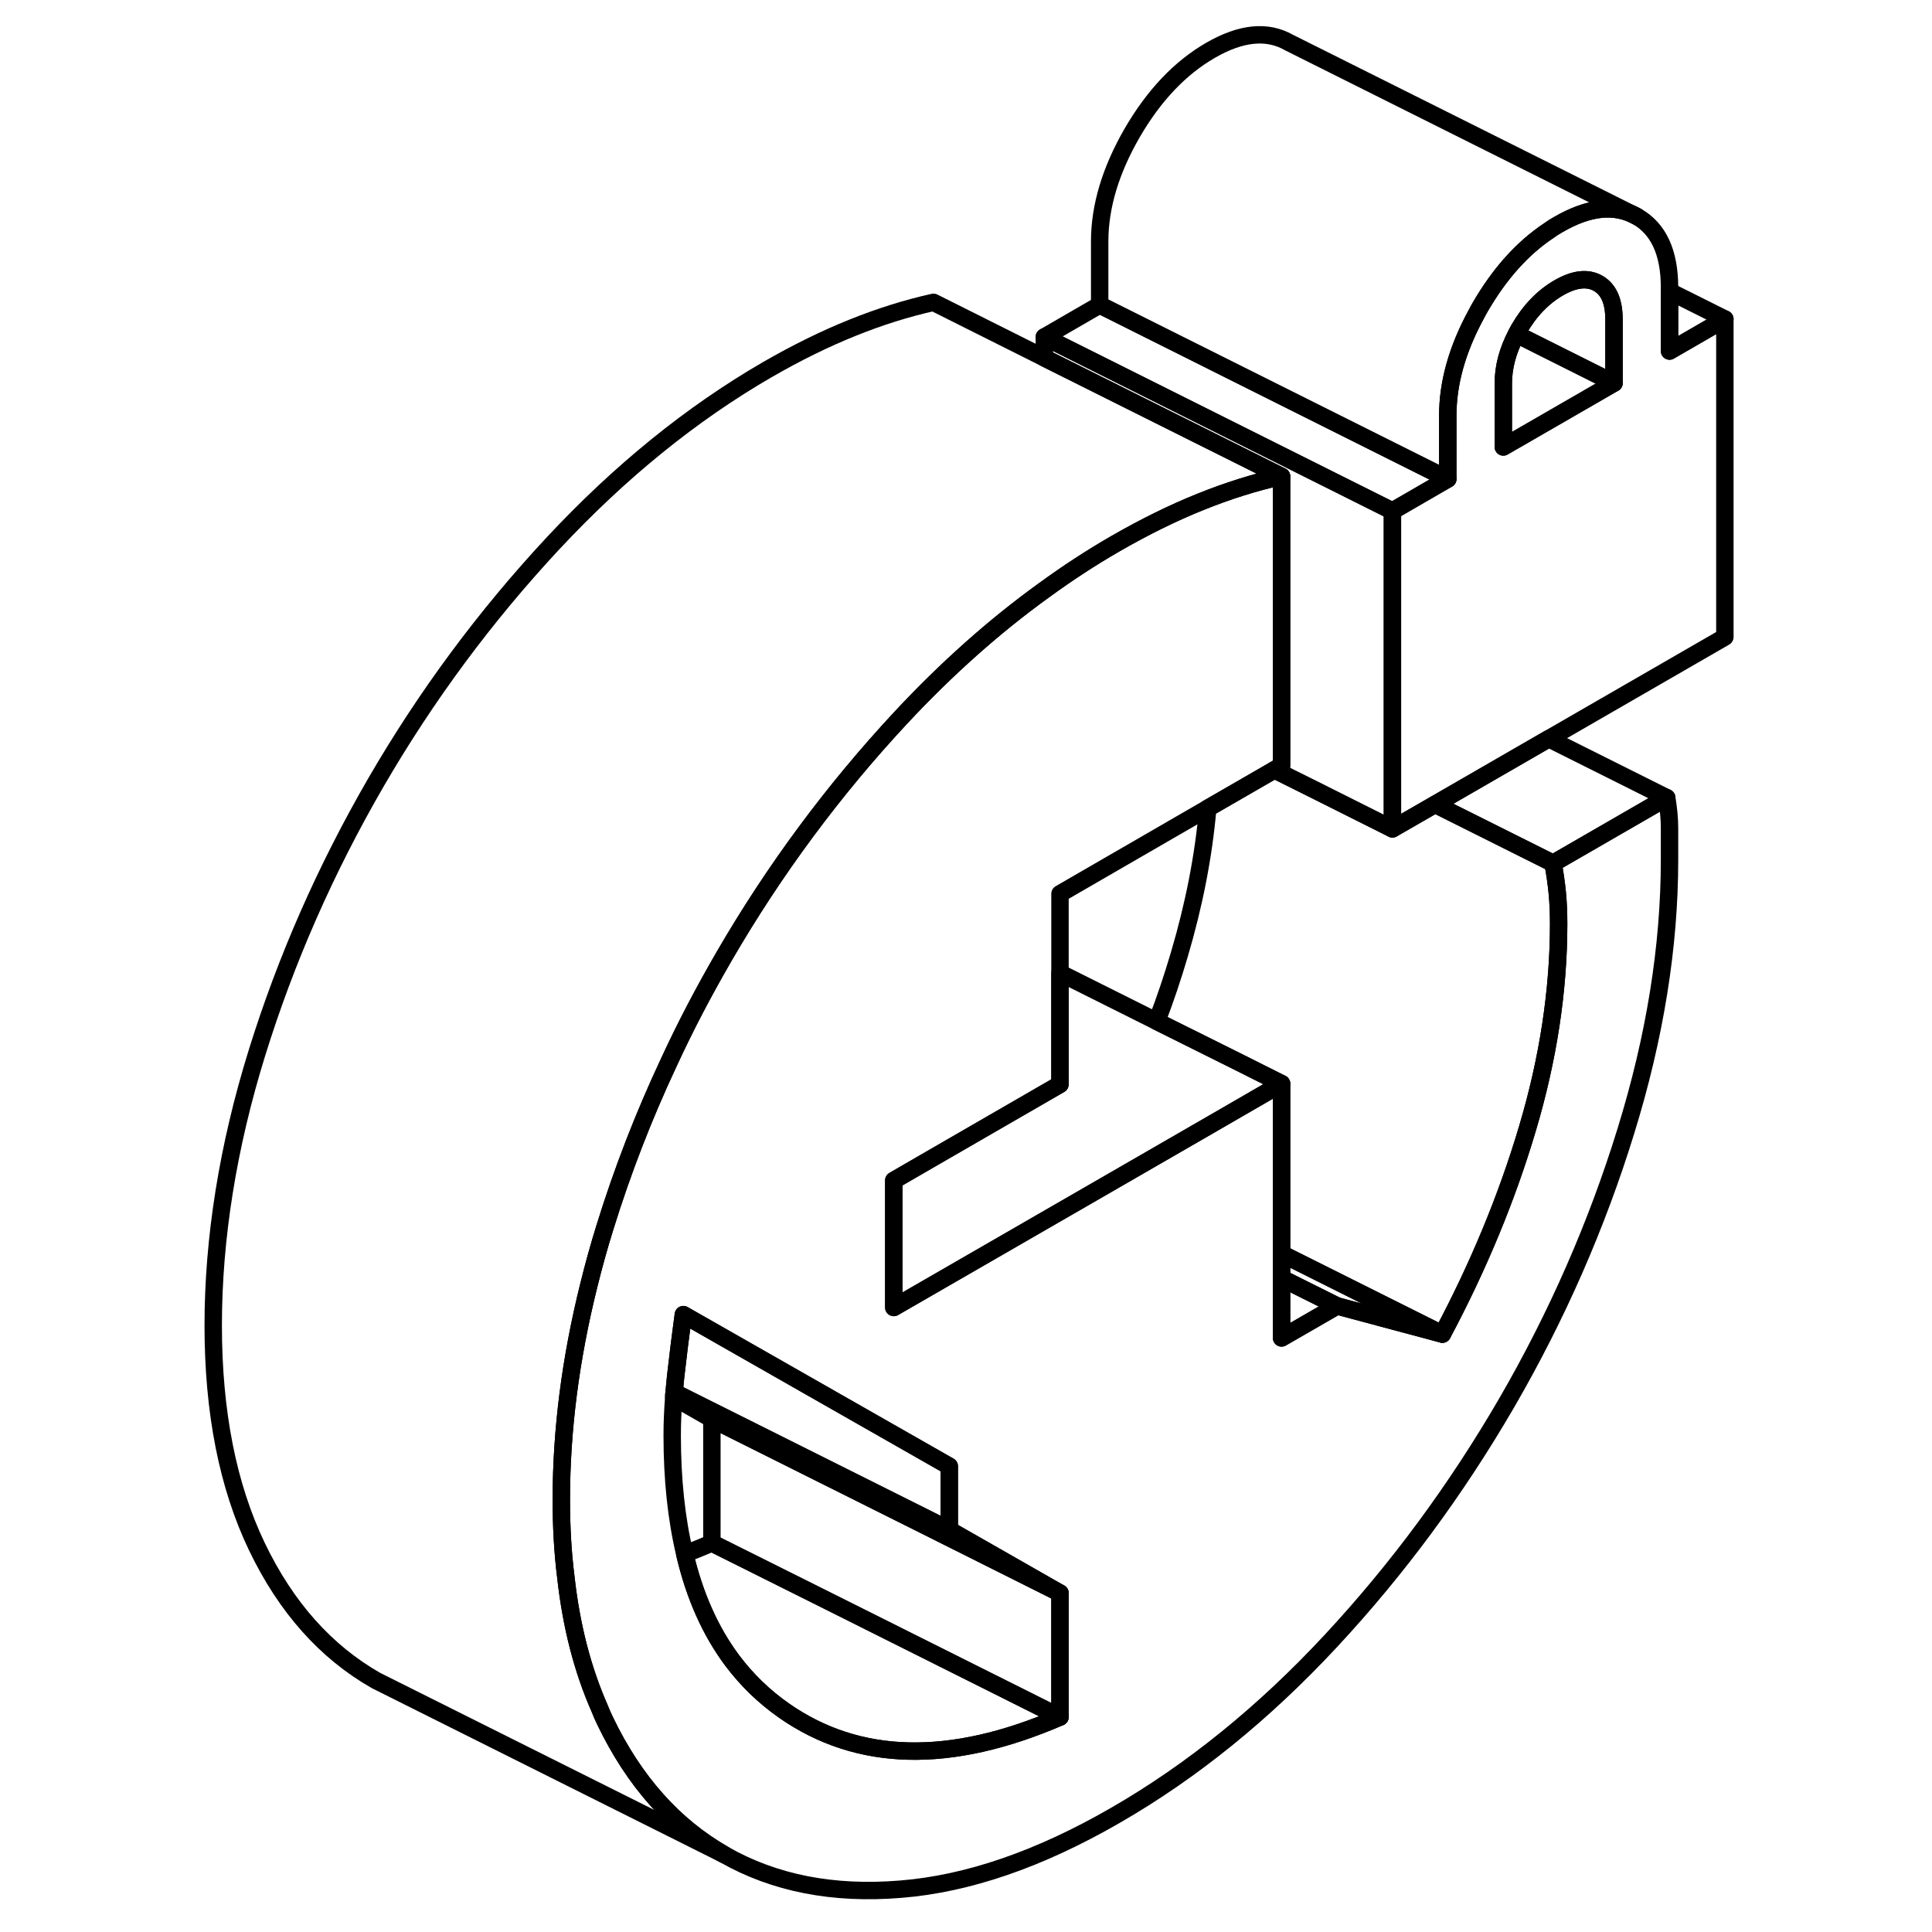 <svg width="48" height="48" viewBox="0 0 92 111" fill="none" xmlns="http://www.w3.org/2000/svg" stroke-width="1px"
     stroke-linecap="round" stroke-linejoin="round">
    <path d="M86.42 20.17V16.52C86.42 14.51 85.79 13.15 84.55 12.44C83.3 11.73 81.8 11.88 80.05 12.89C79.85 13 79.66 13.12 79.47 13.26C77.97 14.26 76.66 15.72 75.55 17.63C75.47 17.77 75.39 17.91 75.32 18.05C74.23 20.05 73.68 21.99 73.68 23.87V27.52L70.5 29.36V47.62L72.95 46.21L79.48 42.44L89.6 36.6V18.33L86.42 20.17ZM83.23 22.01L76.87 25.68V22.03C76.87 21.1 77.12 20.15 77.62 19.2C77.67 19.1 77.72 19 77.78 18.9C78.39 17.85 79.15 17.06 80.05 16.54C80.95 16.02 81.71 15.93 82.32 16.28C82.93 16.63 83.23 17.32 83.23 18.36V22.01Z" stroke="currentColor" stroke-linejoin="round"/>
    <path d="M83.23 22.01L76.87 25.68V22.03C76.87 21.1 77.12 20.15 77.62 19.2L83.23 22.01Z" stroke="currentColor" stroke-linejoin="round"/>
    <path d="M83.23 18.36V22.01L77.62 19.2C77.67 19.1 77.72 19 77.78 18.9C78.39 17.85 79.15 17.06 80.05 16.54C80.95 16.02 81.71 15.93 82.32 16.28C82.93 16.63 83.23 17.32 83.23 18.36Z" stroke="currentColor" stroke-linejoin="round"/>
    <path d="M86.26 45.83L79.73 49.6C79.84 50.21 79.92 50.77 79.97 51.29C80.02 51.81 80.05 52.4 80.05 53.07C80.05 56.9 79.45 60.83 78.26 64.83C77.07 68.84 75.43 72.78 73.37 76.65L67.32 75.03L64.13 76.87V62.26L60.24 64.51L55.06 67.5L53.76 68.25L41.85 75.12V67.82L44.13 66.5L51.4 62.3V51.35L59.89 46.44L63.72 44.23L64.13 43.99V27.37C62.6 27.71 61.04 28.2 59.48 28.83C57.91 29.46 56.28 30.26 54.58 31.24C53.19 32.04 51.83 32.93 50.5 33.9C47.64 35.96 44.89 38.41 42.25 41.24C38.38 45.4 34.99 49.97 32.1 54.95C30.94 56.95 29.88 58.97 28.93 61.03C27.48 64.12 26.26 67.27 25.26 70.5C24.91 71.62 24.6 72.74 24.33 73.84C23.28 78.05 22.75 82.15 22.75 86.15C22.75 87.71 22.83 89.2 23.01 90.61C23.32 93.41 23.97 95.93 24.95 98.15C25.04 98.39 25.15 98.63 25.26 98.86C26.93 102.34 29.21 104.9 32.1 106.55C34.99 108.2 38.38 108.86 42.25 108.54C46.12 108.23 50.23 106.81 54.58 104.3C58.99 101.76 63.11 98.42 66.96 94.28C70.81 90.14 74.17 85.58 77.07 80.59C79.96 75.6 82.24 70.4 83.91 64.99C85.58 59.59 86.42 54.39 86.42 49.39V47.57C86.42 47.02 86.36 46.44 86.26 45.83ZM51.4 98.65C45.09 101.38 39.8 101.26 35.53 98.27C34.39 97.47 33.4 96.51 32.56 95.39C31.31 93.71 30.4 91.67 29.84 89.27C29.36 87.26 29.12 84.99 29.12 82.47C29.12 81.76 29.15 81.03 29.21 80.28C29.21 80.19 29.21 80.09 29.23 79.99C29.26 79.69 29.29 79.38 29.32 79.07C29.45 77.9 29.6 76.72 29.76 75.53L45.04 84.24V87.9L51.4 91.53V98.65Z" stroke="currentColor" stroke-linejoin="round"/>
    <path d="M80.05 53.07C80.05 56.9 79.45 60.83 78.26 64.83C77.07 68.84 75.43 72.78 73.37 76.65L64.13 72.03V62.26L61.74 61.06L56.96 58.68C57.45 57.41 57.88 56.12 58.26 54.83C59.1 51.99 59.65 49.19 59.89 46.44L63.72 44.23L66.03 45.38L70.5 47.62L72.95 46.21L79.73 49.6C79.84 50.21 79.92 50.77 79.97 51.29C80.02 51.81 80.05 52.4 80.05 53.07Z" stroke="currentColor" stroke-linejoin="round"/>
    <path d="M51.4 91.53L43.59 87.62L31.4 81.53L29.21 80.28C29.21 80.19 29.21 80.09 29.23 79.99L43.91 87.33L45.04 87.9L51.4 91.53Z" stroke="currentColor" stroke-linejoin="round"/>
    <path d="M51.4 91.53V98.65L38.15 92.02L31.4 88.65V81.53L43.59 87.62L51.4 91.53Z" stroke="currentColor" stroke-linejoin="round"/>
    <path d="M51.4 98.65C45.09 101.38 39.8 101.26 35.53 98.27C34.39 97.47 33.4 96.51 32.56 95.39C31.31 93.71 30.4 91.67 29.84 89.27C30.35 89.09 30.87 88.88 31.4 88.65L38.15 92.02L51.4 98.65Z" stroke="currentColor" stroke-linejoin="round"/>
    <path d="M45.04 84.24V87.9L43.91 87.329L29.23 79.99C29.26 79.689 29.29 79.379 29.32 79.07C29.45 77.9 29.6 76.719 29.76 75.529L45.04 84.24Z" stroke="currentColor" stroke-linejoin="round"/>
    <path d="M64.13 27.37C62.6 27.71 61.04 28.2 59.48 28.83C57.91 29.46 56.28 30.26 54.58 31.24C53.19 32.04 51.83 32.93 50.5 33.9C47.64 35.96 44.89 38.41 42.25 41.24C38.38 45.4 34.99 49.97 32.1 54.95C30.94 56.95 29.88 58.97 28.93 61.03C27.48 64.12 26.26 67.27 25.26 70.5C24.91 71.62 24.6 72.74 24.33 73.84C23.28 78.05 22.75 82.15 22.75 86.15C22.75 87.71 22.83 89.2 23.01 90.61C23.32 93.41 23.97 95.93 24.95 98.15C25.04 98.39 25.15 98.63 25.26 98.86C26.93 102.34 29.21 104.9 32.1 106.55L12.1 96.55C9.21 94.9 6.93 92.34 5.26 88.86C3.59 85.38 2.75 81.14 2.75 76.15C2.75 71.16 3.59 65.88 5.26 60.5C6.93 55.12 9.21 49.94 12.1 44.95C14.99 39.97 18.38 35.4 22.25 31.24C26.12 27.09 30.23 23.76 34.58 21.24C36.28 20.26 37.91 19.46 39.48 18.83C41.04 18.2 42.6 17.71 44.13 17.37L50.5 20.56L64.13 27.37Z" stroke="currentColor" stroke-linejoin="round"/>
    <path d="M70.5 29.36V47.62L66.03 45.38L63.72 44.23L64.13 43.99V27.37L50.5 20.56V19.36L70.5 29.36Z" stroke="currentColor" stroke-linejoin="round"/>
    <path d="M73.68 27.52L70.5 29.36L50.5 19.36L53.68 17.52L69.6 25.48L73.68 27.52Z" stroke="currentColor" stroke-linejoin="round"/>
    <path d="M84.55 12.44C83.3 11.73 81.8 11.88 80.05 12.89C79.85 13 79.66 13.12 79.47 13.26C77.97 14.26 76.66 15.72 75.55 17.63C75.47 17.77 75.39 17.91 75.32 18.05C74.23 20.05 73.68 21.99 73.68 23.87V27.52L69.6 25.48L53.68 17.52V13.87C53.68 11.86 54.31 9.78 55.55 7.63C56.8 5.48 58.3 3.9 60.05 2.89C61.8 1.88 63.3 1.73 64.55 2.44L84.55 12.44Z" stroke="currentColor" stroke-linejoin="round"/>
    <path d="M89.6 18.33L86.42 20.17V16.74L89.6 18.33Z" stroke="currentColor" stroke-linejoin="round"/>
    <path d="M86.26 45.83L79.73 49.6L72.95 46.21L79.48 42.44L86.26 45.83Z" stroke="currentColor" stroke-linejoin="round"/>
    <path d="M64.13 62.26L60.24 64.51L55.06 67.5L53.76 68.25L41.85 75.12V67.82L44.13 66.5L51.4 62.3V55.9L56.96 58.68L61.74 61.06L64.13 62.26Z" stroke="currentColor" stroke-linejoin="round"/>
    <path d="M67.32 75.03L64.13 76.87V73.44L67.32 75.03Z" stroke="currentColor" stroke-linejoin="round"/>
    <path d="M73.37 76.65L67.32 75.029L64.13 73.439V72.029L73.37 76.65Z" stroke="currentColor" stroke-linejoin="round"/>
</svg>